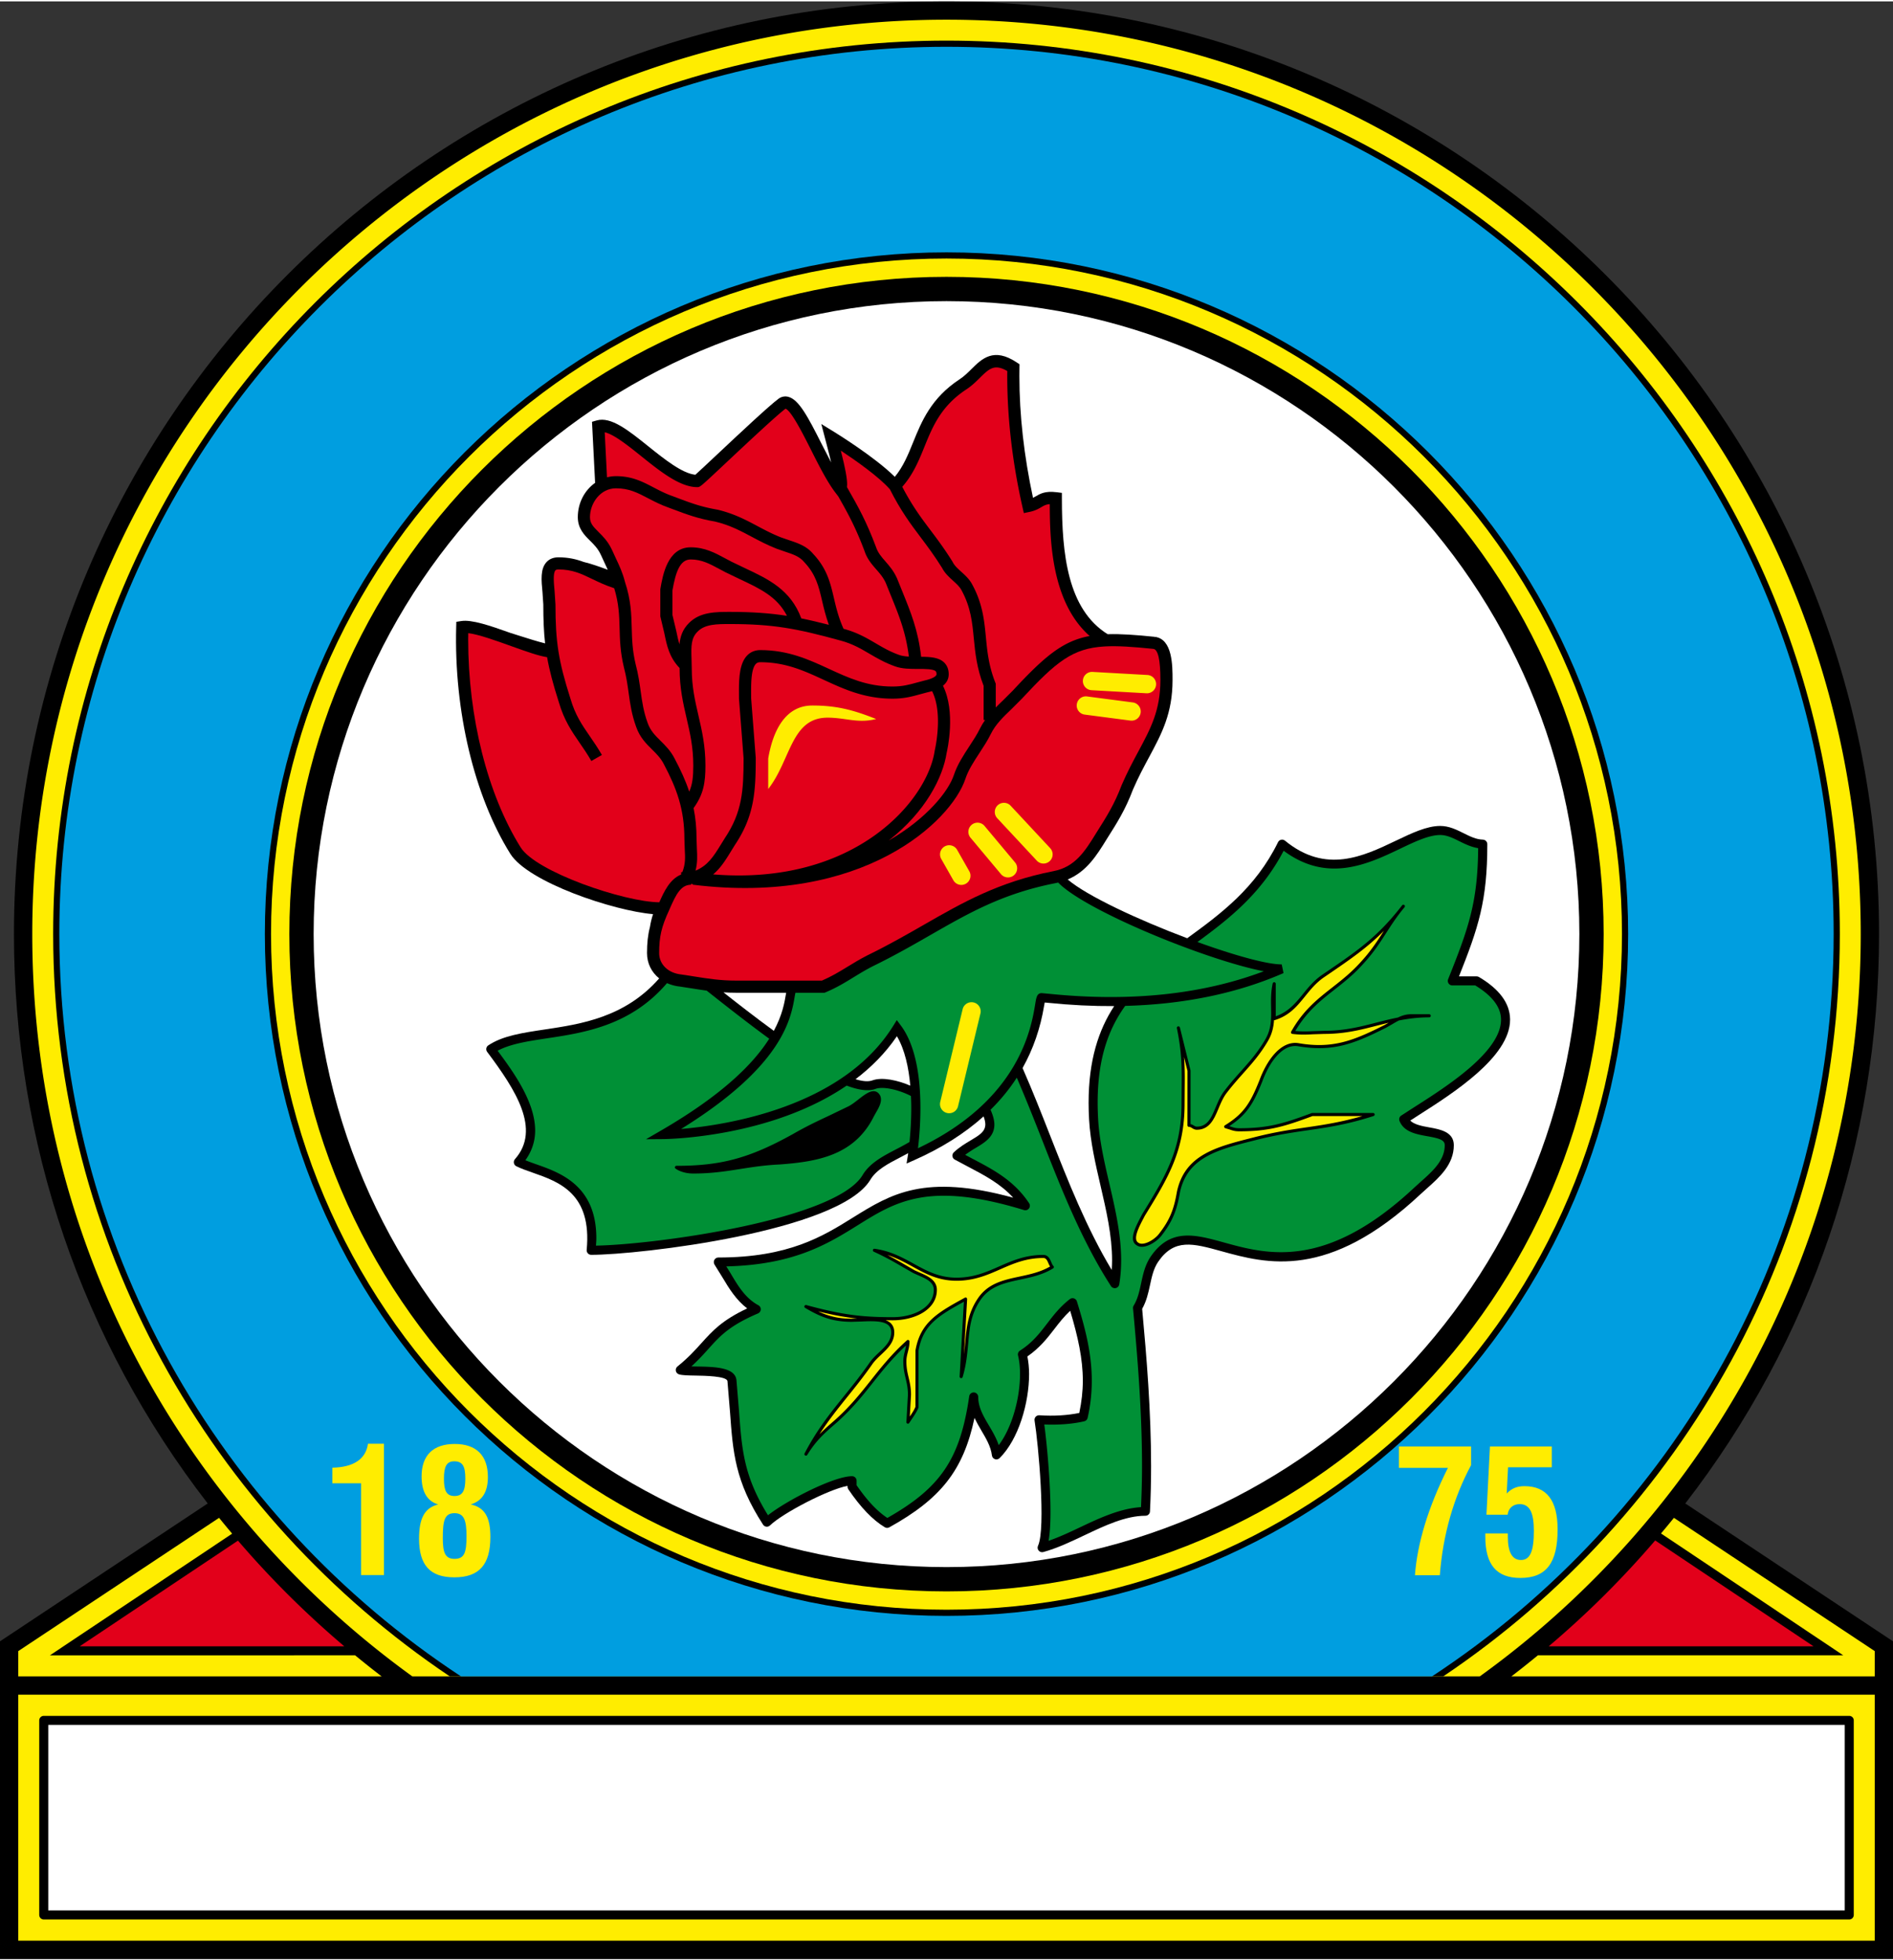 <?xml version="1.0" encoding="UTF-8" standalone="no"?>
<svg
   xml:space="preserve"
   width="311"
   height="322"
   version="1.0"
   viewBox="0 0 480.95 497.255"
   id="svg29"
   sodipodi:docname="blackburn-rovers.svg"
   inkscape:version="1.4.2 (f4327f4, 2025-05-13)"
   xmlns:inkscape="http://www.inkscape.org/namespaces/inkscape"
   xmlns:sodipodi="http://sodipodi.sourceforge.net/DTD/sodipodi-0.dtd"
   xmlns="http://www.w3.org/2000/svg"
   xmlns:svg="http://www.w3.org/2000/svg"><rect x="0" y="0" width="480.95" height="497.255" fill="#333333" stroke="none"/><defs
     id="defs29" /><sodipodi:namedview
     id="namedview29"
     pagecolor="#ffffff"
     bordercolor="#000000"
     borderopacity="0.25"
     inkscape:showpageshadow="2"
     inkscape:pageopacity="0.0"
     inkscape:pagecheckerboard="0"
     inkscape:deskcolor="#d1d1d1"
     inkscape:zoom="2.5062112"
     inkscape:cx="155.41388"
     inkscape:cy="161"
     inkscape:window-width="1920"
     inkscape:window-height="1009"
     inkscape:window-x="-8"
     inkscape:window-y="-8"
     inkscape:window-maximized="1"
     inkscape:current-layer="svg29" /><path
     d="M428.179 381.559c31.922-41.259 49.227-91.618 49.227-144.646C477.406 106.278 371.122 0 240.48 0 109.833 0 3.543 106.278 3.543 236.913c0 53.028 17.305 103.388 49.228 144.646L0 416.575v80.681h480.95v-80.681z"
     id="path1" /><path
     fill="#FFED00"
     d="m12.691 420.132 46.292-30.907a243 243 0 0 1-3.323-4.017L4.639 419.062v6.426h92.328a241 241 0 0 1-6.74-5.356zM425.291 385.208a246 246 0 0 1-3.284 3.971l46.306 30.953h-77.587a243 243 0 0 1-6.74 5.356h92.326v-6.426c-.612-.404-21.694-14.394-51.021-33.854"
     id="path2" /><path
     fill="#E2001A"
     d="m60.461 390.998-40.2 26.84h67.207a242 242 0 0 1-14.521-13.361 242 242 0 0 1-12.486-13.479M420.529 390.951a241 241 0 0 1-12.524 13.525c-4.68 4.68-9.53 9.126-14.521 13.361h67.266c-5.024-3.357-35.529-23.75-40.221-26.886"
     id="path3" /><path
     fill="#FFED00"
     d="M240.48 4.653c-128.082 0-232.284 104.191-232.284 232.26 0 62.061 24.164 120.401 68.04 164.273a235 235 0 0 0 28.53 24.303h271.191c58.581-42.214 96.796-111.012 96.796-188.576 0-128.069-104.197-232.26-232.273-232.26"
     id="path4" /><path
     d="M240.479 9.966c-125.152 0-226.971 101.805-226.971 226.941 0 78.494 40.049 147.804 100.78 188.582h252.377C427.393 384.71 467.44 315.401 467.44 236.907c0-125.136-101.814-226.941-226.961-226.941"
     id="path5" /><path
     fill="#009EE0"
     d="M240.479 11.533c-124.288 0-225.404 101.102-225.404 225.374 0 78.798 40.645 148.27 102.059 188.582h246.684c61.411-40.313 102.055-109.784 102.055-188.582.001-124.272-101.111-225.374-225.394-225.374"
     id="path6" /><path
     d="M240.48 63.749c-95.497 0-173.188 77.679-173.188 173.161 0 95.506 77.692 173.205 173.188 173.205 95.49 0 173.177-77.699 173.177-173.205 0-95.482-77.687-173.161-173.177-173.161"
     id="path7" /><path
     fill="#FFED00"
     d="M240.48 65.316c-94.632 0-171.621 76.976-171.621 171.593 0 94.642 76.989 171.639 171.621 171.639 94.626 0 171.61-76.997 171.61-171.639 0-94.617-76.984-171.593-171.61-171.593"
     id="path8" /><path
     d="M240.48 69.97c-92.066 0-166.967 74.89-166.967 166.942 0 92.074 74.901 166.981 166.967 166.981 92.061 0 166.956-74.907 166.956-166.981 0-92.053-74.895-166.942-166.956-166.942"
     id="path9" /><path
     fill="#FFF"
     d="M240.48 76.141c-88.664 0-160.796 72.122-160.796 160.771 0 88.672 72.133 160.812 160.796 160.812 88.657 0 160.786-72.14 160.786-160.812 0-88.65-72.129-160.771-160.786-160.771"
     id="path10" /><path
     fill="#FFED00"
     d="M476.311 430.127v62.489H4.639v-62.489z"
     id="path11" /><path
     d="M11.114 435.51c-.634 0-1.147.514-1.147 1.147v49.428c0 .634.514 1.147 1.147 1.147h458.722c.634 0 1.147-.514 1.147-1.147v-49.428c0-.634-.514-1.147-1.147-1.147z"
     id="path12" /><path
     fill="#FFF"
     d="M468.688 437.805v47.133H12.261v-47.133z"
     id="path13" /><path
     d="m 383.664,258.665 -10e-4,-0.153 c -0.067,-4.028 -2.73,-7.624 -7.916,-10.689 -0.178,-0.104 -0.38,-0.16 -0.586,-0.16 h -4.476 c 4.958,-12.468 7.192,-19.21 7.192,-33.58 0,-0.625 -0.499,-1.136 -1.124,-1.151 -1.707,-0.041 -3.254,-0.813 -4.892,-1.629 -1.823,-0.909 -3.707,-1.849 -5.958,-1.849 -3.404,0 -7.2,1.813 -11.22,3.734 -8.36,3.994 -17.836,8.521 -28.21,0.005 -0.574,-0.472 -1.438,-0.285 -1.764,0.383 -5.718,11.663 -14.515,18.173 -23.075,24.402 -12.393,-4.657 -25.511,-10.763 -30.365,-14.927 4.83,-2.021 7.402,-6.172 9.895,-10.216 2.743,-4.33 4.729,-7.465 6.696,-12.651 1.34,-3.096 2.744,-5.711 4.103,-8.24 3.189,-5.937 5.943,-11.063 5.943,-19.593 0,-3.625 0,-10.374 -4.486,-10.934 l -0.049,0.389 -0.023,-0.002 0.04,-0.391 c -4.826,-0.498 -8.682,-0.768 -11.968,-0.666 -10.176,-6.349 -11.628,-20.318 -11.628,-34.54 v -1.361 l -1.352,-0.169 c -2.91,-0.365 -4.206,0.404 -5.349,1.083 -0.213,0.126 -0.424,0.235 -0.636,0.347 -2.274,-10.584 -3.462,-20.969 -3.462,-30.912 0,-0.727 0.006,-1.451 0.019,-2.173 l 0.014,-0.843 -0.701,-0.468 c -5.862,-3.906 -8.856,-0.941 -11.499,1.675 -0.921,0.911 -1.872,1.853 -2.979,2.579 -7.288,4.776 -9.711,10.759 -11.85,16.038 -1.281,3.162 -2.507,6.169 -4.651,8.771 -5.065,-5.037 -14.954,-11.132 -15.406,-11.41 l -3.267,-2.005 1.35,5.179 c 0.471,1.768 0.835,3.24 1.15,4.578 -0.822,-1.553 -1.628,-3.115 -2.416,-4.685 -3.526,-6.999 -5.823,-11.322 -8.498,-11.989 -0.831,-0.215 -1.715,-0.047 -2.409,0.458 -2.324,1.689 -10.078,8.966 -15.74,14.279 -2.238,2.1 -4.521,4.242 -5.439,5.063 -3.319,-0.324 -7.854,-3.935 -11.888,-7.172 -5.13,-4.117 -9.56,-7.672 -13.198,-6.618 l -1.174,0.34 0.79,15.507 c -2.644,1.86 -4.397,5.068 -4.397,8.712 0,2.9 1.646,4.532 3.097,5.973 0.942,0.934 1.916,1.9 2.598,3.281 0.047,0.093 0.265,0.538 0.265,0.538 l 0.964,2.096 c 0.24,0.508 0.468,0.998 0.687,1.486 -2.086,-0.779 -4.057,-1.489 -6.15,-1.998 -1.831,-0.686 -3.838,-1.168 -6.384,-1.168 -1.279,0 -2.304,0.415 -3.047,1.233 -1.574,1.733 -1.298,4.599 -1.005,7.632 l 0.209,3.114 c 0,3.828 0.124,6.937 0.453,9.879 -1.897,-0.464 -4.383,-1.248 -7.005,-2.083 l -1.879,-0.597 c -5.08,-1.821 -9.768,-3.408 -12.4,-2.993 l -1.268,0.2 -0.034,1.283 c -0.567,21.374 4.571,42.918 13.746,57.632 4.505,7.229 26.288,14.509 36.268,15.337 -0.353,1.067 -0.617,2.162 -0.789,3.273 -0.533,2.065 -0.743,4.079 -0.743,6.63 0,2.612 1.161,4.879 3.09,6.423 -8.703,9.926 -19.86,11.598 -29.043,12.971 -5.753,0.859 -10.723,1.603 -14.379,4.039 -0.551,0.366 -0.68,1.12 -0.283,1.649 7.235,9.654 13.74,19.711 7.06,27.259 -0.501,0.568 -0.327,1.457 0.351,1.794 1.198,0.594 2.625,1.093 4.136,1.622 6.73,2.356 15.106,5.29 13.741,19.621 -0.066,0.676 0.466,1.262 1.146,1.261 12.204,0 63.046,-5.915 70.927,-19.075 1.502,-2.514 4.469,-4.057 7.61,-5.688 0.671,-0.347 1.339,-0.701 2.002,-1.063 -0.046,0.33 -0.076,0.522 -0.079,0.542 l -0.337,2.094 1.939,-0.857 c 6.938,-3.069 12.812,-6.786 17.63,-11.116 0.289,0.775 0.442,1.44 0.442,2.001 0,1.877 -1.501,2.77 -3.737,4.101 -1.354,0.806 -2.89,1.719 -4.269,3.026 -0.269,0.253 -0.4,0.62 -0.355,0.986 0.05,0.366 0.267,0.684 0.594,0.857 l 3.293,1.754 c 4.427,2.319 8.352,4.408 11.556,7.926 -22.519,-6.16 -31.022,-0.988 -40.694,5.037 -7.642,4.761 -16.303,10.157 -34.241,10.157 -0.417,0 -0.79,0.246 -0.993,0.611 -0.094,0.169 -0.14,0.359 -0.14,0.551 0,0.222 0.062,0.444 0.18,0.636 l 2.018,3.255 c 1.699,2.868 3.51,5.766 6.282,7.883 -6.333,2.98 -8.793,5.668 -11.549,8.732 -1.656,1.841 -3.367,3.745 -6.168,6.017 -0.717,0.585 -0.487,1.733 0.399,1.998 0.872,0.258 2.358,0.28 4.239,0.31 2.169,0.033 7.932,0.121 8.065,1.411 l 0.657,7.912 c 0.737,10.187 1.27,17.547 8.389,28.541 0.394,0.607 1.242,0.705 1.764,0.204 3.272,-3.149 14.748,-9.123 19.697,-10.061 v 0.22 c 0,0.23 0.069,0.456 0.199,0.646 3.143,4.628 6.175,7.786 9.269,9.652 0.353,0.213 0.793,0.221 1.154,0.021 13.055,-7.25 18.813,-14.438 21.641,-27.796 0.52,1.09 1.109,2.14 1.716,3.161 1.244,2.097 2.42,4.076 2.712,6.377 0.055,0.435 0.352,0.801 0.767,0.943 0.414,0.144 0.874,0.038 1.185,-0.27 4.835,-4.786 7.488,-14.048 7.488,-21.342 0,-1.63 -0.164,-3.124 -0.435,-4.485 3.063,-2.108 5.01,-4.563 6.85,-6.956 1.262,-1.639 2.481,-3.201 4.028,-4.636 1.983,6.643 3.21,12.194 3.21,17.76 0,2.666 -0.311,5.362 -0.898,8.191 -2.979,0.612 -6.445,0.837 -10.151,0.589 -0.738,-0.048 -1.33,0.602 -1.213,1.333 0.978,6.011 2.896,27.447 0.88,31.813 -0.412,0.888 0.404,1.853 1.348,1.593 3.48,-0.949 7.016,-2.629 10.434,-4.253 5.136,-2.44 10.446,-4.963 15.511,-4.963 0.613,2.2e-4 1.119,-0.481 1.149,-1.093 0.195,-3.825 0.281,-7.669 0.281,-11.502 0,-13.929 -1.135,-27.707 -2.267,-39.963 1.089,-1.929 1.56,-4.008 1.993,-6.027 0.46,-2.147 0.895,-4.175 2.054,-5.901 4.105,-6.026 8.871,-4.71 16.085,-2.717 11.435,3.16 27.096,7.487 50.597,-14.48 l 1.614,-1.462 c 3.206,-2.85 6.839,-6.079 6.839,-10.984 0,-3.41 -3.487,-4.032 -6.288,-4.533 -1.896,-0.338 -3.788,-0.724 -4.788,-1.72 l 2.209,-1.424 c 8.673,-5.53 23.164,-14.759 23.164,-24.207 m -187.058,2.834 c -4.672,-3.406 -9.175,-6.918 -12.8,-9.778 1.05,0.067 2.147,0.107 3.336,0.107 h 12.601 l -0.065,0.343 c -0.347,2.084 -0.882,5.257 -3.072,9.328 m 25.057,12.581 c -1.055,0.389 -2.531,0.245 -4.301,-0.294 3.964,-3.01 7.576,-6.601 10.513,-10.919 2.026,3.428 2.995,8.005 3.398,12.564 -3.137,-1.365 -7.112,-2.26 -9.61,-1.351 m 55.038,9.967 c 0.316,5.625 1.635,11.306 2.91,16.799 1.447,6.232 2.933,12.629 2.933,18.962 0,0.813 -0.039,1.623 -0.091,2.434 -6.417,-10.688 -11.103,-22.555 -15.624,-34.076 -2.233,-5.688 -4.543,-11.56 -7.03,-17.212 2.695,-4.813 4.539,-10.104 5.485,-15.879 l 0.146,-0.773 0.788,0.072 c 5.8,0.594 11.422,0.871 16.86,0.84 -3.965,6.051 -6.501,13.743 -6.501,24.572 0,1.369 0.041,2.789 0.124,4.261"
     id="path15"
     sodipodi:nodetypes="cccccsscsccccccccscccccsccccsccccccccccccccscccccsccccccsccccccccscccsccccccccccccccccssccccccssscccsccccccccsccccccccscccsccccccccsccccccsccccccsccccccccccscccccccsc" /><path
     fill="#009036"
     d="m356.01 283.023 3.25-2.096c8.276-5.271 22.102-14.077 22.102-22.258l-.001-.12c-.053-3.11-2.276-5.995-6.555-8.585h-5.813a1.15 1.15 0 0 1-1.068-1.58c5.174-12.934 7.515-19.47 7.629-33.288-1.724-.276-3.248-1.002-4.719-1.735-1.657-.826-3.222-1.607-4.931-1.607-2.883 0-6.45 1.705-10.228 3.509-8.255 3.944-18.47 8.723-29.542.491-5.672 10.853-13.816 17.261-21.905 23.18 9.158 3.317 17.554 5.691 21.414 5.691l.46 2.206c-11.838 5.166-25.315 7.942-40.229 8.329-4.281 5.932-6.997 13.489-6.997 24.564q0 2.016.122 4.191c.305 5.428 1.601 11.01 2.854 16.407 1.479 6.365 2.995 12.896 2.995 19.467 0 2.036-.146 4.076-.483 6.116a1.15 1.15 0 0 1-2.103.436c-7.471-11.592-12.607-24.68-17.576-37.337-2.025-5.162-4.132-10.457-6.354-15.603-1.878 2.912-4.108 5.624-6.666 8.147.65 1.473.97 2.726.97 3.766 0 3.105-2.456 4.566-4.855 5.994a32 32 0 0 0-2.563 1.691l1.717.915c5.498 2.88 10.69 5.602 14.529 11.374a1.15 1.15 0 0 1-.036 1.326 1.15 1.15 0 0 1-1.26.413c-24.182-7.396-32.542-2.188-42.224 3.844-7.604 4.738-16.212 10.069-33.415 10.467l1.002 1.615c1.97 3.324 3.83 6.465 7.147 8.257.373.201.604.591.604 1.013l-.001.053c-.02.44-.291.832-.697 1.006-7.31 3.129-9.639 5.72-12.589 9-1.208 1.344-2.541 2.821-4.337 4.462.369.009.751.015 1.131.021 4.676.071 9.977.152 10.32 3.479l.663 7.98c.711 9.83 1.249 16.481 7.348 26.327 4.778-3.773 16.728-9.919 21.358-9.919.636 0 1.151.516 1.151 1.151v1.136c2.688 3.91 5.253 6.623 7.813 8.314 13.565-7.676 18.493-14.998 20.8-30.88a1.15 1.15 0 0 1 2.29.157c.021 2.69 1.348 4.926 2.753 7.293.927 1.561 1.859 3.168 2.46 4.953 3.482-4.636 5.412-12.124 5.412-18.07 0-1.741-.165-3.35-.504-4.713a1.15 1.15 0 0 1 .5-1.249c3.128-1.985 4.958-4.363 6.895-6.882 1.617-2.103 3.29-4.277 5.754-6.183a1.15 1.15 0 0 1 1.804.57c2.864 9.262 5.229 18.494 2.725 29.585-.098.43-.432.767-.86.867-2.963.694-6.456.954-10.151.813.613 4.521 1.573 14.438 1.573 22.219 0 2.896-.149 5.436-.483 7.333 2.685-.929 5.434-2.217 8.113-3.489 5.004-2.378 10.17-4.745 15.372-5.064.16-3.464.255-6.94.255-10.412 0-13.958-1.149-27.803-2.287-40.085a1.161 1.161 0 0 1 .166-.71c1.043-1.693 1.458-3.63 1.898-5.681.485-2.265.987-4.607 2.398-6.707 5.036-7.396 11.324-5.658 18.604-3.646 10.91 3.015 25.853 7.144 48.409-13.941l1.659-1.503c2.982-2.65 6.065-5.393 6.065-9.264 0-1.336-1.406-1.733-4.391-2.267-2.802-.501-5.979-1.068-7.094-3.871a1.2 1.2 0 0 1-.084-.436c.001-.373.183-.732.517-.947"
     id="path16" /><path
     fill="#009036"
     d="m172.639 250.236.158.021a10.7 10.7 0 0 1-3.333-.879c-9.238 10.816-21.011 12.604-30.69 14.051-4.923.736-9.179 1.438-12.348 3.122 4.27 5.723 9.537 13.17 9.537 20.284 0 2.598-.768 5.139-2.481 7.539.807.324 1.668.643 2.598.968 6.231 2.183 15.429 5.402 15.429 18.852 0 .59-.056 1.241-.093 1.872 15.669-.305 60.974-6.623 67.742-17.926 1.836-3.073 5.236-4.841 8.523-6.55 1.197-.622 2.348-1.226 3.399-1.863.219-2.189.444-5.25.444-8.636 0-.988-.029-2.007-.075-3.034-.124-.063-.24-.13-.368-.191-3.253-1.574-6.883-2.257-8.627-1.623-1.827.673-4.337.308-7.347-.832-19.232 13.126-45.231 13.58-46.624 13.592l-4.348.034 3.761-2.182c15.871-9.205 23.621-17.162 27.539-23.354-4.894-3.574-10.041-7.585-15.173-11.646l-.718-.567c-1.201-.163-2.396-.35-3.646-.548z"
     id="path17" /><path
     fill="#009036"
     d="m266.453 252.083-1.786-.16c-1.199 0-1.37 1.046-1.654 2.779-1.003 6.121-4.072 24.429-29.783 36.624a87 87 0 0 0 .618-10.195c0-7.115-.984-15.671-4.992-21.007l-1.011-1.346-.887 1.431c-12.882 20.765-42.538 25.252-53.911 26.219 25.879-16.024 27.923-27.989 28.903-33.88l.137-.721h7.404l.287-.121c2.793-1.178 4.86-2.445 7.047-3.786 1.531-.938 3.113-1.909 5.01-2.875 5.393-2.63 10.019-5.281 14.491-7.846 9.921-5.688 18.489-10.601 31.876-13.224.22-.042.424-.098.637-.147 6.986 7.202 37.97 19.806 52.252 22.539-15.622 5.898-33.969 7.833-54.638 5.716"
     id="path18" /><path
     fill="#E2001A"
     d="M266.709 127.712c-.85.061-1.382.309-2.042.701-.722.428-1.619.962-3.06 1.262l-1.485.309-.334-1.48c-2.577-11.404-3.88-22.598-3.88-33.31 0-.432.007-.862.011-1.293-3.203-1.859-4.537-.682-6.922 1.679-.98.971-2.093 2.071-3.459 2.967-6.481 4.248-8.616 9.518-10.681 14.615-1.404 3.466-2.867 7.033-5.625 10.142 2.513 4.816 4.756 7.814 7.119 10.952 1.752 2.326 3.564 4.732 5.626 8.036l.041.066.034.07c.44.896 1.274 1.649 2.157 2.448.994.898 2.12 1.917 2.814 3.275 2.635 4.833 3.054 9.165 3.458 13.354.346 3.573.702 7.267 2.4 11.553l.108.274v6.034a87 87 0 0 1 1.846-1.81l2.535-2.531c8.044-8.671 12.663-12.565 19.48-13.818-9.62-8.506-10.116-23.924-10.141-33.495M237.475 190.351l.011-.071.017-.069c.023-.095 2.187-9.293-.696-15.01q-.56.17-1.191.309l-1.79.479c-2.207.608-4.114 1.134-7.068 1.134-7.095 0-12.355-2.425-17.442-4.771-5.005-2.308-9.733-4.487-16.15-4.487-.619 0-.917.22-1.106.411-1.109 1.117-1.227 4.263-1.227 6.774a641.029 641.029 0 0 0 .009 1.986l1.167 15.093v.06c0 8.57-.37 14.739-5.283 22.077l-.926 1.497c-1.398 2.283-2.681 4.372-4.614 5.994 36.05 2.948 54.438-18.744 56.289-31.406M222.478 163.056c1.866 1.093 3.628 2.126 5.945 2.949.708.26 1.571.375 2.49.429-.766-6.15-2.441-10.278-4.692-15.807 0 0-1.159-2.866-1.16-2.873-.643-1.426-1.512-2.419-2.432-3.47-1.139-1.302-2.317-2.648-2.994-4.702-2.179-5.778-4.008-9.198-6.643-13.816l-.777-1.023c-2.111-2.783-4.196-6.921-6.212-10.924-1.881-3.734-5.008-9.931-6.432-10.348-2.239 1.659-10.11 9.043-15.347 13.958-6.353 5.962-6.353 5.962-7.072 5.962-4.436 0-9.449-4.023-14.298-7.915-3.27-2.624-6.891-5.514-9.216-6.023l.583 11.447a9 9 0 0 1 2.262-.299c4.092 0 6.755 1.393 9.574 2.867 1.475.771 3 1.568 4.866 2.223l1.126.422c3.551 1.332 6.117 2.294 10.26 3.005 4.177.997 7.203 2.606 10.13 4.162 1.838.977 3.739 1.988 5.929 2.852l2.013.702c2.348.778 4.565 1.514 6.251 3.551 3.488 3.711 4.338 7.341 5.238 11.185.568 2.427 1.164 4.936 2.447 7.803l.106.029c3.372.909 5.753 2.305 8.055 3.654"
     id="path19" /><path
     fill="#E2001A"
     d="M240.51 190.902c-.93 6.126-5.299 14.916-14.724 22.256 9.818-5.648 15.219-12.602 16.551-16.606.879-2.656 2.426-5.02 3.921-7.305 1.014-1.549 1.972-3.012 2.728-4.546.378-.769.816-1.483 1.293-2.16h-.373v-8.67c-1.746-4.544-2.137-8.375-2.494-12.07-.393-4.06-.763-7.895-3.114-12.21-.456-.891-1.282-1.637-2.156-2.427-1.01-.914-2.155-1.948-2.856-3.375l.075.136c-1.99-3.19-3.761-5.541-5.473-7.813-2.572-3.415-5.006-6.664-7.805-12.185-2.82-3.206-8.73-7.346-12.459-9.813 1.146 4.504 1.604 7.046 1.604 8.579 0 .261-.016.487-.041.695 2.976 5.193 4.945 8.764 7.358 15.167.502 1.521 1.385 2.53 2.408 3.698.98 1.121 2.091 2.39 2.949 4.297l1.178 2.915c2.396 5.886 4.167 10.239 4.952 17.022 2.349.009 4.519.129 5.883 1.492.744.744 1.121 1.737 1.121 2.953 0 1.164-.498 2.135-1.461 2.912 3.317 6.639 1.108 16.33.935 17.058M174.443 182.1c-.875-3.781-1.779-7.69-1.779-12.691l-.001-.07c-2.62-2.72-3.232-5.665-3.864-8.779l-.969-4.077-.066-.265v-6.875l.022-.129c.588-3.421 1.812-10.539 7.699-10.539 3.569 0 6.208 1.426 8.759 2.805l1.577.835 3.387 1.625c6 2.815 11.679 5.492 14.375 12.793 2.222.447 4.509.991 7.005 1.639-.807-2.227-1.288-4.251-1.72-6.1-.872-3.725-1.561-6.667-4.545-9.846-1.186-1.429-2.83-1.974-4.912-2.665l-2.157-.753c-2.369-.935-4.348-1.987-6.262-3.004-2.883-1.532-5.605-2.979-9.3-3.865-4.334-.74-7.155-1.798-10.726-3.138l-1.092-.409c-2.048-.718-3.747-1.607-5.246-2.391-2.688-1.405-4.811-2.515-8.145-2.515-3.943 0-6.592 3.787-6.592 7.323 0 1.543.749 2.358 2.184 3.782 1.069 1.061 2.281 2.263 3.223 4.168 0 0 .279.571.286.588l.934 2.03c.859 1.817 1.669 3.536 2.271 5.908 1.52 4.584 1.618 8.174 1.71 11.646.075 2.819.152 5.734.998 9.248.685 2.601.989 4.794 1.283 6.915.364 2.62.707 5.094 1.768 8 .706 1.991 1.902 3.175 3.288 4.545 1.208 1.194 2.576 2.547 3.566 4.506 1.514 2.859 2.774 5.562 3.71 8.399.839-1.899 1.029-3.834 1.029-6.647.002-4.649-.824-8.219-1.698-11.997"
     id="path20" /><path
     fill="#E2001A"
     d="m183.167 214.153.97-1.567c4.452-6.65 4.782-12.129 4.784-20.342l-1.166-15.087-.005-1.051q-.005-.563-.005-1.149c0-3.239.185-6.9 2.124-8.853.859-.865 1.999-1.323 3.296-1.323 7.095 0 12.355 2.425 17.442 4.771 5.005 2.308 9.733 4.487 16.15 4.487 2.537 0 4.174-.451 6.248-1.023 0 0 1.851-.496 1.903-.508 2.101-.456 3.041-1.121 3.041-1.577 0-.553-.163-.716-.216-.77-.595-.594-2.704-.593-4.398-.591-2.04.002-4.149.003-5.96-.663-2.576-.914-4.548-2.07-6.457-3.188-2.225-1.304-4.326-2.536-7.304-3.341-11.293-3.108-17.25-4.211-28.194-4.211-3.239 0-6.297 0-8.173 1.91-1.658 1.634-1.669 3.608-1.551 6.959l.055 2.373c0 4.648.825 8.217 1.699 11.996.875 3.781 1.779 7.69 1.779 12.691 0 4.394-.5 7.355-3.011 10.818.488 2.411.755 4.991.755 7.893l.084 2.435c.097 1.804.178 3.544-.347 5.569 3.081-1.278 4.561-3.561 6.457-6.658M173.358 221.187c.815-2.075.732-3.674.618-5.778l-.089-2.602c0-7.644-1.994-12.944-5.224-19.044-.777-1.536-1.854-2.602-2.995-3.73-1.517-1.5-3.085-3.051-4.022-5.695-1.168-3.201-1.534-5.833-1.92-8.62-.282-2.031-.573-4.131-1.219-6.585-.929-3.86-1.011-6.941-1.09-9.919-.086-3.224-.181-6.289-1.366-10.141-2.194-.719-3.993-1.573-5.578-2.337-2.818-1.359-5.045-2.433-8.59-2.433-.562 0-.713.167-.763.222-.656.723-.403 3.346-.219 5.262l.224 3.41c0 9.521.78 14.43 3.805 23.915 1.214 4.169 2.928 6.655 4.911 9.533 1 1.452 2.034 2.953 3.081 4.777l-2.677 1.535c-.983-1.714-1.98-3.162-2.945-4.562-2.046-2.969-3.979-5.774-5.321-10.384-1.434-4.493-2.376-7.998-2.981-11.429-2.071-.307-5.069-1.353-9.192-2.837-3.752-1.351-8.253-2.965-10.836-3.267-.008.544-.021 1.088-.021 1.632 0 19.739 4.9 39.27 13.32 52.775 3.899 6.255 26.345 13.891 35.244 13.961 1.202-2.755 2.685-5.88 5.541-7.055v-.606c-.001.002.121.002.304.002"
     id="path21" /><path
     fill="#E2001A"
     d="m187.897 146.732-3.467-1.664-1.653-.875c-2.417-1.306-4.504-2.434-7.292-2.434-2.704 0-3.814 3.139-4.635 7.858v6.25l.973 4.078c.249 1.226.482 2.339.814 3.379.184-1.963.775-3.801 2.424-5.428 2.766-2.816 6.799-2.816 10.358-2.816 5.673 0 10.125.313 14.519.999-2.458-4.836-6.774-6.875-12.041-9.347M280.633 163.858l-.02.034q-.024-.014-.049-.03c-8.053.486-12.176 3.823-20.928 13.256l-2.664 2.663c-2.073 1.987-4.03 3.865-5.219 6.281-.84 1.704-1.895 3.315-2.914 4.873-1.45 2.217-2.821 4.312-3.574 6.587-3.543 10.654-25.897 32.209-69.236 26.86l.014-.114-.47-.119v.245c-2.573 0-3.819 2.426-5.425 6.127 0 0-.104.241-.119.271-1.985 4.305-2.559 6.764-2.559 10.965 0 2.859 2.29 5.088 5.637 5.428l3.259.502c3.722.589 6.662 1.054 10.774 1.054h21.683c2.446-1.057 4.374-2.219 6.386-3.452 1.582-.97 3.217-1.973 5.247-3.006 5.324-2.596 9.904-5.222 14.333-7.761 9.735-5.582 18.931-10.854 32.824-13.577 5.585-1.068 8.059-5.083 10.938-9.754 2.651-4.185 4.567-7.209 6.45-12.168 1.417-3.281 2.918-6.076 4.243-8.542 3.115-5.799 5.575-10.379 5.575-18.132 0-5.074-.6-7.722-1.78-7.871-5.177-.533-9.118-.811-12.406-.62"
     id="path22" /><path
     fill="#FFED00"
     d="M273.577 178.56a2.326 2.326 0 0 0 2.005 2.609l11.613 1.521a2.326 2.326 0 1 0 .603-4.613l-11.613-1.521a2.326 2.326 0 0 0-2.608 2.004M244.586 255.959l-5.689 23.552a2.327 2.327 0 1 0 4.523 1.092l5.689-23.552a2.327 2.327 0 0 0-4.523-1.092M275.127 172.515a2.327 2.327 0 0 0 2.192 2.454l13.911.783a2.327 2.327 0 1 0 .262-4.646l-13.911-.783a2.327 2.327 0 0 0-2.454 2.192M240.01 214.658a2.326 2.326 0 0 0-.874 3.172l3.088 5.438a2.327 2.327 0 0 0 4.047-2.298l-3.089-5.438a2.327 2.327 0 0 0-3.172-.874M246.865 209.166a2.326 2.326 0 0 0-.291 3.277l7.745 9.257a2.326 2.326 0 1 0 3.568-2.986l-7.745-9.257a2.326 2.326 0 0 0-3.277-.291M253.484 204.2a2.33 2.33 0 0 0-.116 3.289l10.045 10.778a2.326 2.326 0 1 0 3.404-3.172l-10.045-10.779a2.326 2.326 0 0 0-3.288-.116M222.601 182.294c-5.778-2.303-10.045-3.432-16.212-3.432-6.957 0-10.045 6.563-11.212 13.472v7.738c5.778-7.346 5.778-18.124 15.079-18.124 4.599 0 7.688 1.521 12.345.346"
     id="path23" /><path
     d="M221.78 317.135a.39.39 0 0 0 .212.466c3.137 1.438 5.245 2.663 7.476 3.959l2.542 1.46c.022.011 1.286.578 1.286.578 2.03.88 3.948 1.71 3.948 3.687 0 4.565-5.248 6.954-10.432 6.954-8.201 0-13.123-.689-21.945-3.072a.39.39 0 0 0-.302.715c3.768 2.237 6.909 3.532 11.813 3.532l2.38-.072c2.675-.119 5.707-.255 6.988.97.454.435.675 1.022.675 1.797 0 2.171-1.488 3.572-3.063 5.057-.802.756-1.631 1.537-2.296 2.45-2.31 3.317-4.5 6.033-6.619 8.66-3.518 4.362-6.841 8.484-10.012 14.542l-.001.002-.013.021a.39.39 0 0 0 .155.523.39.39 0 0 0 .527-.138c2.2-3.621 4.4-5.537 7.184-7.962l.484-.422c3.892-3.505 6.552-6.864 9.125-10.113 2.378-3.004 4.874-6.106 8.301-9.309a14 14 0 0 1-.293 1.451c-.198.781-.403 1.588-.403 2.594 0 1.775.304 3.065.598 4.313.298 1.266.58 2.46.58 4.161l-.39 6.977c0 .167.109.305.27.358a.4.4 0 0 0 .452-.166l.547-.818c.692-1.021 1.477-2.178 1.794-3.091a.4.4 0 0 0 .021-.129v-14.312c1.111-6.525 5.051-8.876 11.522-12.438l-1.082 19.014a.392.392 0 0 0 .767.112c.929-3.123 1.175-5.883 1.413-8.553.354-3.978.661-7.413 3.135-11.039 2.424-3.539 6.175-4.337 10.147-5.182 2.807-.597 5.71-1.214 8.295-2.836a.39.39 0 0 0 .07-.608c-.22-.221-.379-.592-.548-.985-.349-.813-.783-1.823-2.029-1.823-4.544 0-7.931 1.488-11.205 2.928-3.335 1.467-6.485 2.852-10.831 2.852-4.438 0-7.57-1.722-10.885-3.544-2.899-1.594-5.898-3.242-9.93-3.797a.39.39 0 0 0-.428.276"
     id="path24" /><path
     fill="#FFED00"
     d="M207.864 332.754c3.706.918 6.772 1.489 9.906 1.833l-1.392.043c-3.436 0-5.977-.679-8.514-1.876M229.862 320.882a108 108 0 0 0-4.382-2.439c2.317.755 4.334 1.827 6.283 2.897 3.406 1.872 6.623 3.641 11.263 3.641 4.511 0 7.884-1.482 11.146-2.917 3.2-1.407 6.511-2.862 10.89-2.862.694 0 .95.513 1.31 1.35.12.281.258.556.415.812-2.382 1.39-5.066 1.987-7.675 2.542-4.13.878-8.03 1.707-10.631 5.506-2.59 3.796-2.92 7.495-3.27 11.412a100 100 0 0 1-.293 2.852l.799-14.042a.392.392 0 0 0-.58-.344c-6.821 3.749-11.327 6.226-12.543 13.404l-.005 14.291c-.257.711-.853 1.626-1.438 2.494l.309-5.539c0-1.792-.305-3.088-.6-4.341-.297-1.26-.577-2.449-.577-4.134 0-.907.184-1.633.379-2.4.202-.794.41-1.615.41-2.653a.393.393 0 0 0-.654-.291c-3.896 3.503-6.56 6.867-9.137 10.122-2.553 3.223-5.193 6.557-9.031 10.014l-.479.417c-1.292 1.126-2.452 2.154-3.556 3.282 2.199-3.382 4.471-6.252 6.839-9.188 2.127-2.638 4.326-5.364 6.647-8.698.617-.847 1.419-1.603 2.195-2.334 1.627-1.533 3.309-3.118 3.309-5.627 0-.986-.308-1.781-.917-2.363-.347-.332-.797-.559-1.286-.743.597.008 1.179.021 1.811.021 5.573 0 11.215-2.657 11.215-7.737 0-2.491-2.348-3.508-4.42-4.405l-1.236-.554c.02.007-2.51-1.446-2.51-1.446"
     id="path25" /><path
     d="m356.247 229.604-.011.014.001-.001c-6.206 8.023-11.369 11.545-19.184 16.876l-1.196.817c-2.077 1.45-3.497 3.207-4.871 4.907-1.857 2.299-3.666 4.443-6.861 5.6v-8.272a.392.392 0 0 0-.775-.083c-.48 2.218-.443 4.222-.407 6.159.052 2.75.1 5.348-1.45 8.028-1.932 3.31-3.99 5.62-6.17 8.066-1.357 1.522-2.76 3.098-4.234 5.018-.979 1.242-1.607 2.737-2.216 4.184-1.109 2.641-2.068 4.921-4.82 4.921-.282 0-.512-.142-.777-.306a2.9 2.9 0 0 0-.798-.342v-13.608l-2.701-10.918a.39.39 0 0 0-.764.173c1.283 6.298 1.247 9.938 1.194 15.445l-.023 3.774c0 11.758-4.189 18.577-9.988 28.015-.015.026-.386.74-.386.74-1.304 2.488-3.089 5.896-1.051 7.146 1.804 1.302 5.144-.841 6.351-2.446 2.688-3.474 3.867-6.237 4.673-10.947 1.874-8.906 9.614-10.869 18.576-13.142l.426-.107c5.292-1.36 9.455-1.967 13.48-2.554 5.145-.75 10.003-1.458 16.725-3.625a.392.392 0 0 0-.12-.765h-15.48a.4.4 0 0 0-.137.024c-7.166 2.673-11.07 3.845-18.375 3.845-.98 0-1.461-.164-2.127-.39l-.442-.135c4.396-2.883 6.115-5.614 8.412-11.383 1.754-4.767 5.068-9.604 9.125-8.915 8.981 1.531 14.406-.752 22.277-4.693l1.714-.976c.54-.324 1.058-.616 1.582-.878 2.355-.463 4.859-.8 7.696-.8a.391.391 0 1 0 0-.784h-4.601c-1.313 0-2.362.356-3.345.835-1.887.375-3.686.822-5.439 1.277-3.977 1.03-8.088 2.096-13.262 2.096l-2.913.094c-1.479.075-2.832.105-4.467-.05 2.909-4.907 6.297-7.629 9.89-10.445 2.444-1.917 4.973-3.898 7.439-6.679 2.539-2.756 4.193-5.324 5.794-7.809 1.341-2.081 2.727-4.232 4.636-6.499l.01-.013a.39.39 0 0 0-.064-.544.395.395 0 0 0-.546.055"
     id="path26" /><path
     fill="#FFED00"
     d="M323.848 258.787c3.78-1.167 5.707-3.552 7.747-6.076 1.34-1.657 2.725-3.371 4.707-4.755l1.192-.814c5.605-3.824 9.856-6.751 14.106-11.033l-.05.075c-1.582 2.456-3.218 4.996-5.716 7.708-2.425 2.732-4.925 4.692-7.342 6.588-3.799 2.978-7.386 5.79-10.446 11.217a.4.4 0 0 0-.009.368.4.4 0 0 0 .301.213c2.047.26 3.605.181 5.255.096l2.873-.093c5.273 0 9.435-1.078 13.458-2.12.949-.246 1.908-.493 2.886-.728l-1.044.594c-7.724 3.869-13.046 6.111-21.792 4.619-4.529-.77-8.129 4.355-9.988 9.408-2.346 5.894-4.028 8.514-8.794 11.464a.39.39 0 0 0-.174.386.41.41 0 0 0 .284.327l1.194.362c.709.241 1.27.432 2.379.432 7.408 0 11.368-1.181 18.581-3.869h12.662c-5.319 1.522-9.575 2.19-13.968 2.831-4.047.59-8.231 1.199-13.563 2.569l-.424.108c-9.216 2.336-17.176 4.354-19.153 13.753-.793 4.639-1.893 7.215-4.526 10.619-1.175 1.561-4.011 3.195-5.293 2.271-.4-.246-.562-.668-.562-1.194 0-1.364 1.082-3.428 1.871-4.936l.375-.721c5.851-9.521 10.089-16.419 10.089-28.398l.023-3.767c.01-1.006.02-1.959.02-2.887 0-1.778-.05-3.475-.18-5.249l.876 3.522-.012 13.825c0 .217.175.392.392.392.283 0 .513.142.778.306.32.198.684.422 1.188.422 3.272 0 4.427-2.745 5.543-5.4.588-1.397 1.196-2.844 2.111-4.007 1.46-1.9 2.854-3.465 4.201-4.977 2.206-2.477 4.291-4.815 6.263-8.194 1.034-1.789 1.403-3.514 1.522-5.252.057.005.107.011.159-.005"
     id="path27" /><path
     d="M223.587 277.887c-.339-.586-.769-.921-1.292-1.022-1.245-.241-2.702.894-4.244 2.095-.922.718-1.875 1.46-2.708 1.823l-5.038 2.425c-2.896 1.361-5.397 2.537-8.913 4.55-10.975 6.079-18.151 8.031-29.529 8.031a.392.392 0 0 0-.224.712c1.134.791 2.766 1.245 4.479 1.245 4.641 0 8.19-.558 11.948-1.148 3.058-.481 6.219-.979 10.061-1.156 9.386-.703 18.952-2.226 23.892-12.214l.498-.89c.822-1.422 1.754-3.035 1.07-4.451"
     id="path28" /><path
     fill="#ffed00"
     d="m 91.732,399.742 h 5.823 v -33.354 h -4.067 c -0.533,3.867 -3.622,5.979 -9.056,6.079 v 3.958 h 7.301 m 19.591,5.387 c -3.479,0.839 -4.857,3.576 -4.857,8.674 0,6.751 2.8,9.836 8.967,9.836 6.323,0 9.157,-3.219 9.157,-10.283 0,-4.941 -1.422,-7.489 -4.989,-8.227 2.934,-0.917 4.355,-3.175 4.355,-6.998 0,-5.433 -2.944,-8.371 -8.423,-8.371 -5.489,0 -8.423,2.895 -8.423,8.227 10e-4,3.922 1.423,6.315 4.213,7.142 m 4.155,2.212 c 2.456,0 3.044,1.901 3.044,5.824 0,4.113 -0.489,5.779 -3.044,5.779 -2.4,0 -2.979,-1.609 -2.979,-5.287 0,-4.415 0.435,-6.316 2.979,-6.316 m -2.689,-8.764 c 0,-2.995 0.633,-4.413 2.6,-4.413 2.201,0 2.834,1.329 2.834,4.413 0,3.03 -0.679,4.405 -2.745,4.405 -2.056,10e-4 -2.689,-1.374 -2.689,-4.405 m 246.7,24.526 h 6.324 c 0.777,-10.228 3.467,-19.628 7.934,-27.956 v -4.751 h -18.324 v 5.434 h 12.446 c -5.046,10.036 -7.79,19.246 -8.38,27.273 m 17.879,-10.62 v 0.829 c 0,7.108 2.835,10.483 8.914,10.483 6.655,0 9.455,-3.911 9.455,-12.34 0,-7.355 -2.8,-10.977 -8.434,-10.977 -1.856,0 -3.224,0.537 -4.5,1.868 l 0.343,-6.663 h 11.114 v -5.288 h -15.714 l -0.89,17.337 h 5.392 c 0.143,-1.619 1.365,-2.693 3.032,-2.693 2.602,0 3.623,2.202 3.623,6.807 0,4.998 -0.879,7.389 -3.277,7.389 -2.202,0 -3.334,-1.956 -3.334,-5.879 v -0.873"
     id="path29"
     sodipodi:nodetypes="ccccccccssscsscccsssccsscccccccccccsssscccccccssssc" /></svg>
